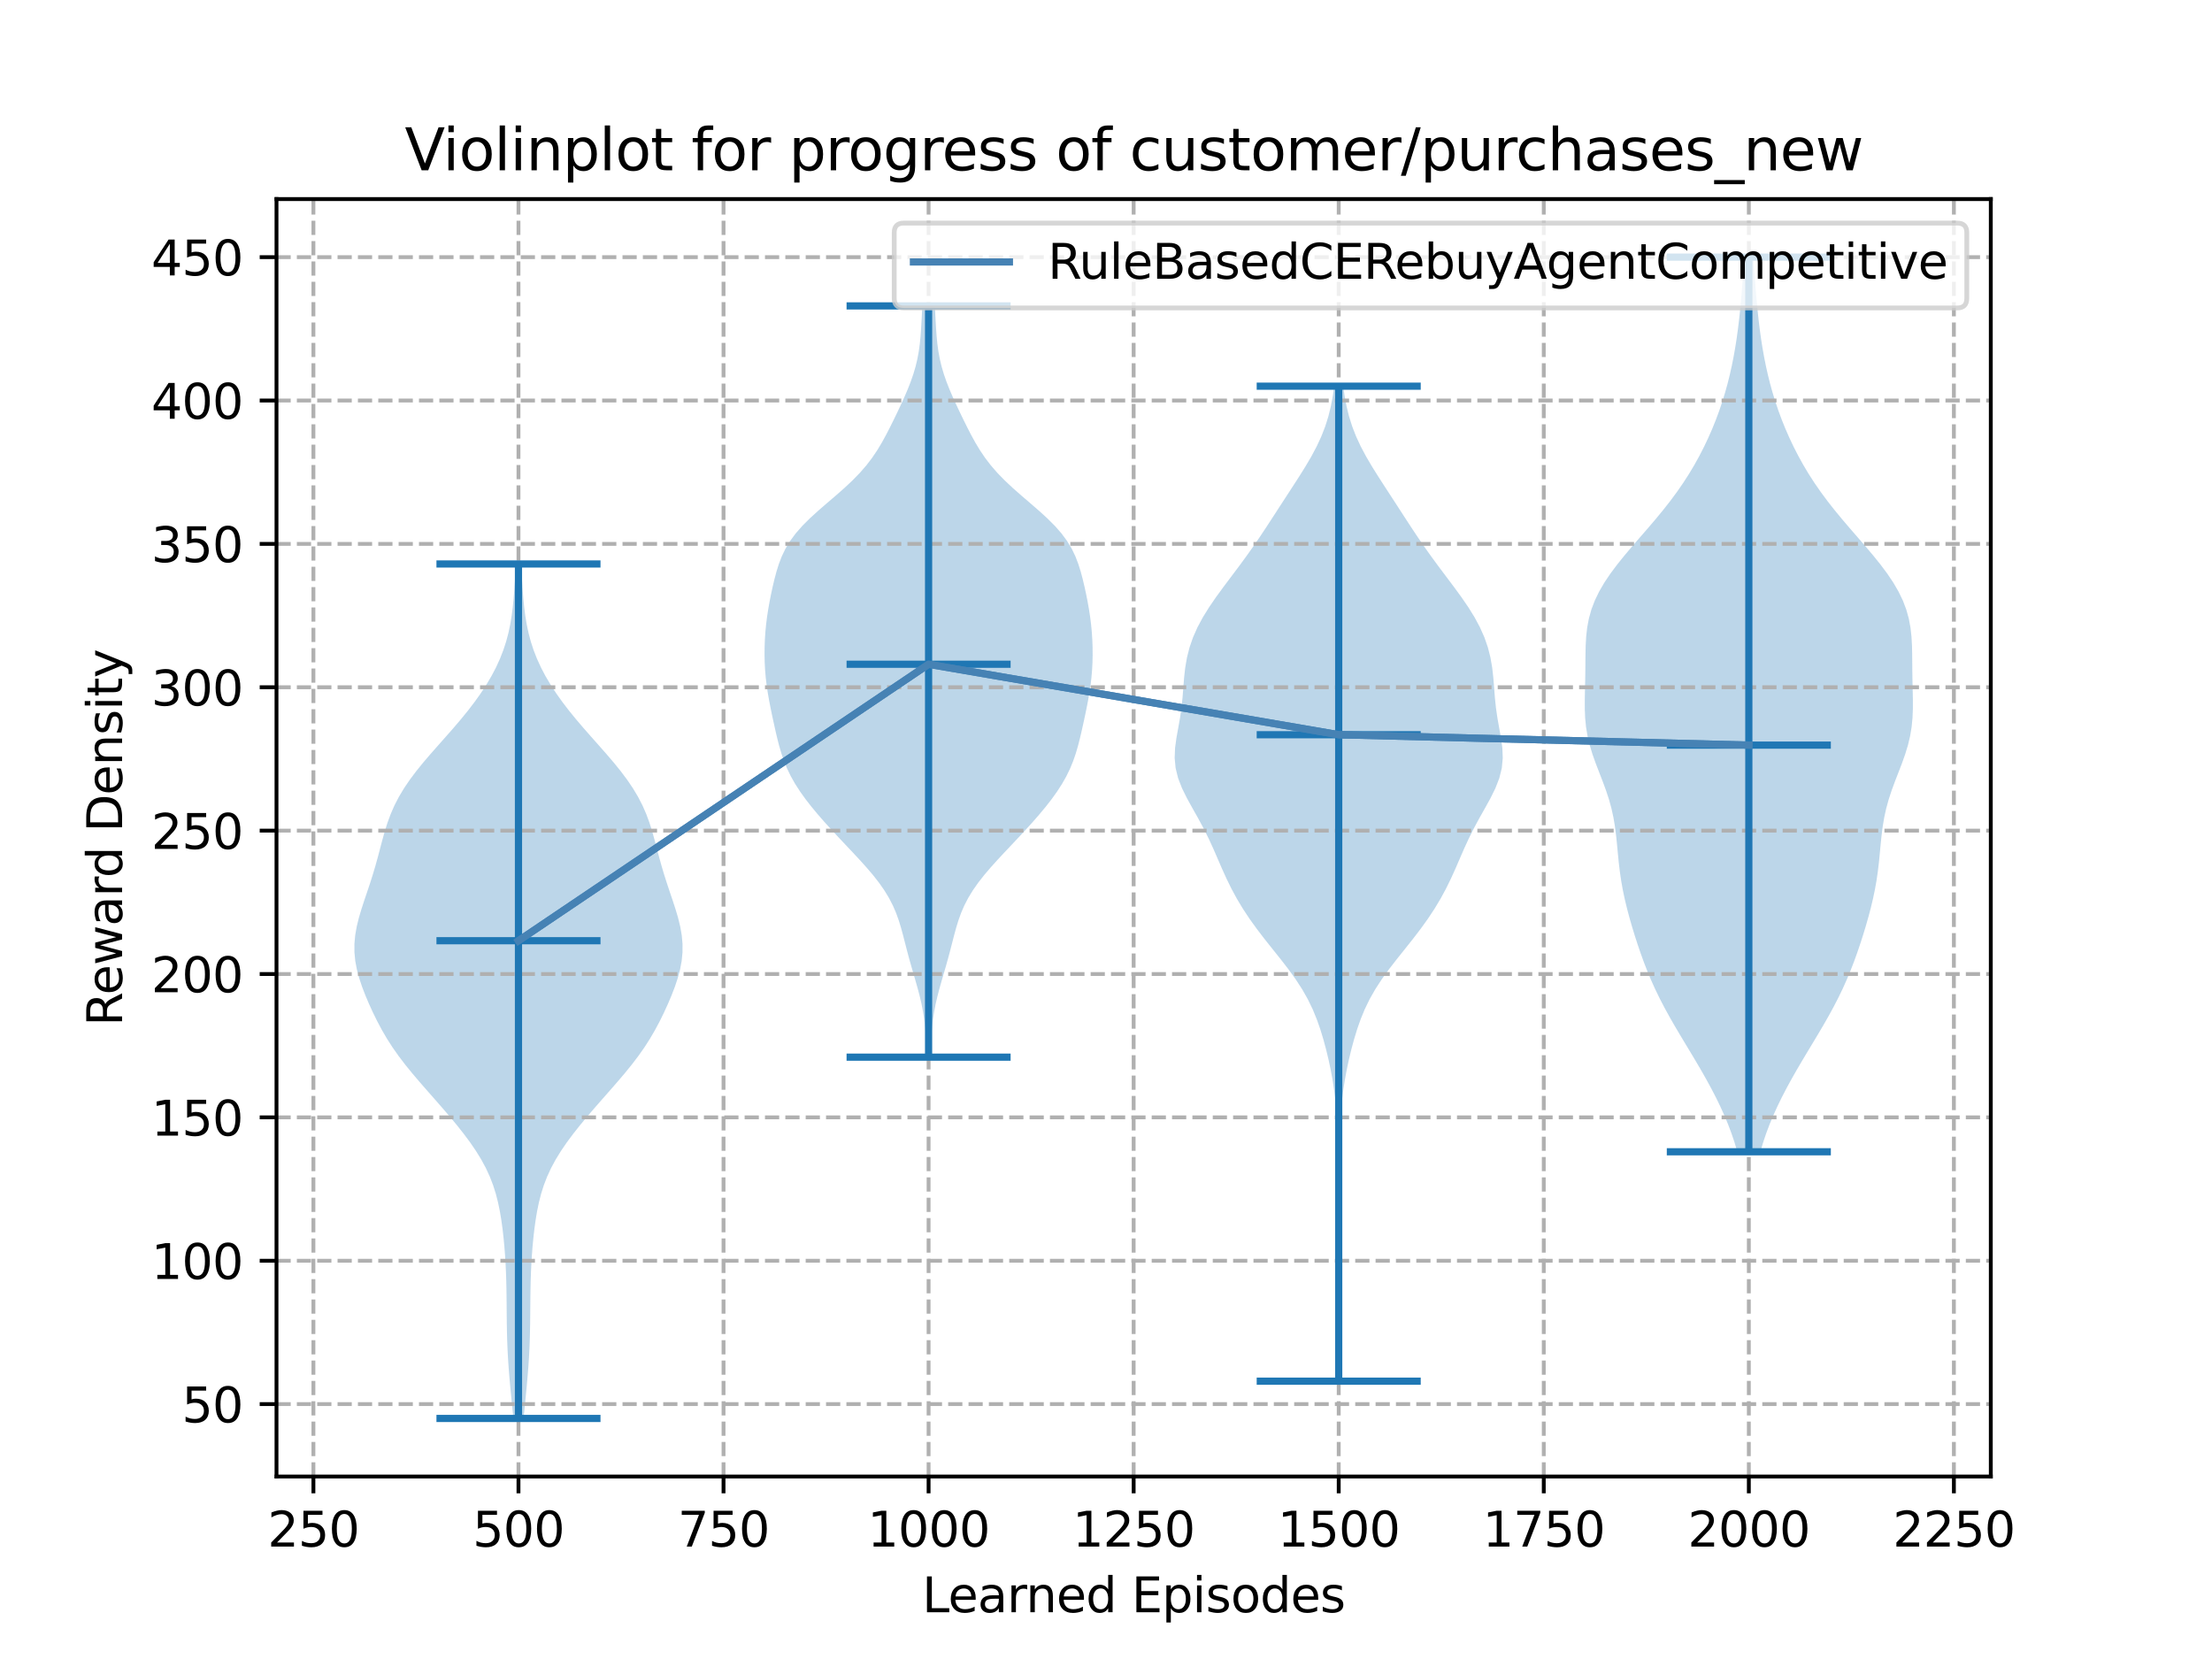 <?xml version="1.0" encoding="utf-8" standalone="no"?>
<!DOCTYPE svg PUBLIC "-//W3C//DTD SVG 1.1//EN"
  "http://www.w3.org/Graphics/SVG/1.1/DTD/svg11.dtd">
<svg xmlns:xlink="http://www.w3.org/1999/xlink" width="460.8pt" height="345.6pt" viewBox="0 0 460.8 345.6" xmlns="http://www.w3.org/2000/svg" version="1.1">
 <defs>
  <style type="text/css">*{stroke-linejoin: round; stroke-linecap: butt}</style>
 </defs>
 <g id="figure_1">
  <g id="patch_1">
   <path d="M 0 345.6 
L 460.8 345.6 
L 460.8 0 
L 0 0 
z
" style="fill: #ffffff"/>
  </g>
  <g id="axes_1">
   <g id="patch_2">
    <path d="M 57.6 307.584 
L 414.72 307.584 
L 414.72 41.472 
L 57.6 41.472 
z
" style="fill: #ffffff"/>
   </g>
   <g id="PolyCollection_1">
    <path d="M 109.071 295.488 
L 106.942 295.488 
L 106.767 293.69 
L 106.589 291.892 
L 106.413 290.094 
L 106.243 288.296 
L 106.086 286.498 
L 105.945 284.7 
L 105.825 282.902 
L 105.73 281.104 
L 105.658 279.306 
L 105.608 277.508 
L 105.577 275.71 
L 105.558 273.912 
L 105.543 272.114 
L 105.527 270.316 
L 105.502 268.517 
L 105.461 266.719 
L 105.399 264.921 
L 105.313 263.123 
L 105.201 261.325 
L 105.059 259.527 
L 104.887 257.729 
L 104.681 255.931 
L 104.432 254.133 
L 104.131 252.335 
L 103.762 250.537 
L 103.304 248.739 
L 102.739 246.941 
L 102.049 245.143 
L 101.222 243.345 
L 100.252 241.547 
L 99.145 239.749 
L 97.913 237.951 
L 96.574 236.153 
L 95.148 234.355 
L 93.654 232.557 
L 92.112 230.759 
L 90.539 228.961 
L 88.956 227.163 
L 87.387 225.365 
L 85.858 223.567 
L 84.397 221.769 
L 83.027 219.971 
L 81.763 218.173 
L 80.61 216.375 
L 79.562 214.576 
L 78.603 212.778 
L 77.717 210.98 
L 76.893 209.182 
L 76.13 207.384 
L 75.437 205.586 
L 74.835 203.788 
L 74.351 201.99 
L 74.011 200.192 
L 73.836 198.394 
L 73.833 196.596 
L 73.999 194.798 
L 74.316 193 
L 74.757 191.202 
L 75.289 189.404 
L 75.875 187.606 
L 76.482 185.808 
L 77.083 184.01 
L 77.656 182.212 
L 78.191 180.414 
L 78.691 178.616 
L 79.166 176.818 
L 79.64 175.02 
L 80.143 173.222 
L 80.708 171.424 
L 81.369 169.626 
L 82.152 167.828 
L 83.076 166.03 
L 84.15 164.232 
L 85.369 162.434 
L 86.719 160.635 
L 88.177 158.837 
L 89.715 157.039 
L 91.299 155.241 
L 92.896 153.443 
L 94.475 151.645 
L 96.008 149.847 
L 97.473 148.049 
L 98.852 146.251 
L 100.133 144.453 
L 101.308 142.655 
L 102.37 140.857 
L 103.315 139.059 
L 104.14 137.261 
L 104.844 135.463 
L 105.432 133.665 
L 105.911 131.867 
L 106.291 130.069 
L 106.587 128.271 
L 106.816 126.473 
L 106.994 124.675 
L 107.134 122.877 
L 107.251 121.079 
L 107.352 119.281 
L 107.444 117.483 
L 108.569 117.483 
L 108.569 117.483 
L 108.662 119.281 
L 108.763 121.079 
L 108.879 122.877 
L 109.02 124.675 
L 109.198 126.473 
L 109.426 128.271 
L 109.723 130.069 
L 110.103 131.867 
L 110.581 133.665 
L 111.169 135.463 
L 111.874 137.261 
L 112.699 139.059 
L 113.644 140.857 
L 114.706 142.655 
L 115.881 144.453 
L 117.162 146.251 
L 118.541 148.049 
L 120.006 149.847 
L 121.539 151.645 
L 123.118 153.443 
L 124.715 155.241 
L 126.299 157.039 
L 127.837 158.837 
L 129.295 160.635 
L 130.645 162.434 
L 131.864 164.232 
L 132.937 166.03 
L 133.862 167.828 
L 134.645 169.626 
L 135.306 171.424 
L 135.871 173.222 
L 136.374 175.02 
L 136.848 176.818 
L 137.323 178.616 
L 137.823 180.414 
L 138.358 182.212 
L 138.931 184.01 
L 139.531 185.808 
L 140.139 187.606 
L 140.725 189.404 
L 141.257 191.202 
L 141.698 193 
L 142.015 194.798 
L 142.181 196.596 
L 142.178 198.394 
L 142.002 200.192 
L 141.663 201.99 
L 141.179 203.788 
L 140.577 205.586 
L 139.884 207.384 
L 139.12 209.182 
L 138.297 210.98 
L 137.411 212.778 
L 136.452 214.576 
L 135.403 216.375 
L 134.251 218.173 
L 132.987 219.971 
L 131.617 221.769 
L 130.156 223.567 
L 128.627 225.365 
L 127.058 227.163 
L 125.475 228.961 
L 123.902 230.759 
L 122.36 232.557 
L 120.866 234.355 
L 119.439 236.153 
L 118.1 237.951 
L 116.869 239.749 
L 115.762 241.547 
L 114.792 243.345 
L 113.965 245.143 
L 113.274 246.941 
L 112.709 248.739 
L 112.252 250.537 
L 111.882 252.335 
L 111.581 254.133 
L 111.333 255.931 
L 111.127 257.729 
L 110.955 259.527 
L 110.813 261.325 
L 110.7 263.123 
L 110.615 264.921 
L 110.553 266.719 
L 110.512 268.517 
L 110.487 270.316 
L 110.47 272.114 
L 110.456 273.912 
L 110.437 275.71 
L 110.405 277.508 
L 110.356 279.306 
L 110.284 281.104 
L 110.188 282.902 
L 110.069 284.7 
L 109.928 286.498 
L 109.77 288.296 
L 109.601 290.094 
L 109.425 291.892 
L 109.247 293.69 
L 109.071 295.488 
z
" clip-path="url(#pa7fd379f78)" style="fill: #1f77b4; fill-opacity: 0.3"/>
   </g>
   <g id="PolyCollection_2">
    <path d="M 193.805 220.224 
L 193.08 220.224 
L 193.028 218.643 
L 192.957 217.062 
L 192.858 215.482 
L 192.719 213.901 
L 192.53 212.32 
L 192.283 210.739 
L 191.975 209.158 
L 191.61 207.577 
L 191.197 205.997 
L 190.751 204.416 
L 190.29 202.835 
L 189.831 201.254 
L 189.387 199.673 
L 188.964 198.092 
L 188.557 196.512 
L 188.151 194.931 
L 187.722 193.35 
L 187.24 191.769 
L 186.673 190.188 
L 185.99 188.608 
L 185.172 187.027 
L 184.206 185.446 
L 183.096 183.865 
L 181.855 182.284 
L 180.508 180.703 
L 179.083 179.123 
L 177.611 177.542 
L 176.119 175.961 
L 174.629 174.38 
L 173.162 172.799 
L 171.732 171.219 
L 170.353 169.638 
L 169.039 168.057 
L 167.808 166.476 
L 166.674 164.895 
L 165.654 163.314 
L 164.758 161.734 
L 163.987 160.153 
L 163.336 158.572 
L 162.79 156.991 
L 162.326 155.41 
L 161.92 153.829 
L 161.549 152.249 
L 161.198 150.668 
L 160.857 149.087 
L 160.53 147.506 
L 160.221 145.925 
L 159.944 144.345 
L 159.708 142.764 
L 159.521 141.183 
L 159.386 139.602 
L 159.303 138.021 
L 159.268 136.44 
L 159.28 134.86 
L 159.337 133.279 
L 159.439 131.698 
L 159.589 130.117 
L 159.786 128.536 
L 160.028 126.956 
L 160.308 125.375 
L 160.622 123.794 
L 160.964 122.213 
L 161.338 120.632 
L 161.76 119.051 
L 162.256 117.471 
L 162.864 115.89 
L 163.624 114.309 
L 164.574 112.728 
L 165.738 111.147 
L 167.121 109.566 
L 168.701 107.986 
L 170.435 106.405 
L 172.259 104.824 
L 174.104 103.243 
L 175.899 101.662 
L 177.585 100.082 
L 179.123 98.501 
L 180.495 96.92 
L 181.703 95.339 
L 182.766 93.758 
L 183.715 92.177 
L 184.582 90.597 
L 185.397 89.016 
L 186.181 87.435 
L 186.945 85.854 
L 187.691 84.273 
L 188.411 82.693 
L 189.089 81.112 
L 189.711 79.531 
L 190.261 77.95 
L 190.727 76.369 
L 191.105 74.788 
L 191.397 73.208 
L 191.613 71.627 
L 191.768 70.046 
L 191.881 68.465 
L 191.972 66.884 
L 192.057 65.303 
L 192.152 63.723 
L 194.733 63.723 
L 194.733 63.723 
L 194.827 65.303 
L 194.913 66.884 
L 195.004 68.465 
L 195.116 70.046 
L 195.271 71.627 
L 195.487 73.208 
L 195.779 74.788 
L 196.157 76.369 
L 196.624 77.95 
L 197.173 79.531 
L 197.795 81.112 
L 198.474 82.693 
L 199.193 84.273 
L 199.939 85.854 
L 200.704 87.435 
L 201.488 89.016 
L 202.302 90.597 
L 203.169 92.177 
L 204.118 93.758 
L 205.182 95.339 
L 206.39 96.92 
L 207.761 98.501 
L 209.299 100.082 
L 210.986 101.662 
L 212.781 103.243 
L 214.625 104.824 
L 216.45 106.405 
L 218.184 107.986 
L 219.764 109.566 
L 221.146 111.147 
L 222.311 112.728 
L 223.261 114.309 
L 224.021 115.89 
L 224.628 117.471 
L 225.124 119.051 
L 225.546 120.632 
L 225.921 122.213 
L 226.263 123.794 
L 226.576 125.375 
L 226.857 126.956 
L 227.098 128.536 
L 227.295 130.117 
L 227.445 131.698 
L 227.548 133.279 
L 227.605 134.86 
L 227.616 136.44 
L 227.582 138.021 
L 227.498 139.602 
L 227.363 141.183 
L 227.176 142.764 
L 226.941 144.345 
L 226.663 145.925 
L 226.355 147.506 
L 226.027 149.087 
L 225.687 150.668 
L 225.335 152.249 
L 224.965 153.829 
L 224.559 155.41 
L 224.095 156.991 
L 223.548 158.572 
L 222.897 160.153 
L 222.127 161.734 
L 221.23 163.314 
L 220.21 164.895 
L 219.077 166.476 
L 217.845 168.057 
L 216.532 169.638 
L 215.153 171.219 
L 213.722 172.799 
L 212.255 174.38 
L 210.766 175.961 
L 209.274 177.542 
L 207.801 179.123 
L 206.377 180.703 
L 205.029 182.284 
L 203.789 183.865 
L 202.679 185.446 
L 201.713 187.027 
L 200.894 188.608 
L 200.212 190.188 
L 199.644 191.769 
L 199.163 193.35 
L 198.734 194.931 
L 198.328 196.512 
L 197.921 198.092 
L 197.497 199.673 
L 197.053 201.254 
L 196.594 202.835 
L 196.133 204.416 
L 195.688 205.997 
L 195.275 207.577 
L 194.91 209.158 
L 194.602 210.739 
L 194.355 212.32 
L 194.165 213.901 
L 194.026 215.482 
L 193.927 217.062 
L 193.857 218.643 
L 193.805 220.224 
z
" clip-path="url(#pa7fd379f78)" style="fill: #1f77b4; fill-opacity: 0.3"/>
   </g>
   <g id="PolyCollection_3">
    <path d="M 279.141 287.723 
L 278.614 287.723 
L 278.623 285.629 
L 278.646 283.535 
L 278.68 281.442 
L 278.719 279.348 
L 278.758 277.254 
L 278.793 275.161 
L 278.82 273.067 
L 278.838 270.973 
L 278.847 268.88 
L 278.848 266.786 
L 278.84 264.692 
L 278.822 262.598 
L 278.796 260.505 
L 278.762 258.411 
L 278.724 256.317 
L 278.684 254.224 
L 278.648 252.13 
L 278.623 250.036 
L 278.61 247.943 
L 278.611 245.849 
L 278.623 243.755 
L 278.638 241.662 
L 278.646 239.568 
L 278.636 237.474 
L 278.594 235.381 
L 278.509 233.287 
L 278.372 231.193 
L 278.175 229.1 
L 277.915 227.006 
L 277.59 224.912 
L 277.202 222.818 
L 276.755 220.725 
L 276.252 218.631 
L 275.687 216.537 
L 275.05 214.444 
L 274.316 212.35 
L 273.458 210.256 
L 272.444 208.163 
L 271.256 206.069 
L 269.894 203.975 
L 268.379 201.882 
L 266.757 199.788 
L 265.084 197.694 
L 263.419 195.601 
L 261.815 193.507 
L 260.309 191.413 
L 258.924 189.32 
L 257.665 187.226 
L 256.531 185.132 
L 255.504 183.038 
L 254.556 180.945 
L 253.65 178.851 
L 252.738 176.757 
L 251.775 174.664 
L 250.73 172.57 
L 249.601 170.476 
L 248.422 168.383 
L 247.267 166.289 
L 246.233 164.195 
L 245.421 162.102 
L 244.903 160.008 
L 244.704 157.914 
L 244.788 155.821 
L 245.073 153.727 
L 245.45 151.633 
L 245.821 149.54 
L 246.123 147.446 
L 246.341 145.352 
L 246.504 143.259 
L 246.671 141.165 
L 246.906 139.071 
L 247.267 136.977 
L 247.798 134.884 
L 248.522 132.79 
L 249.449 130.696 
L 250.572 128.603 
L 251.869 126.509 
L 253.304 124.415 
L 254.832 122.322 
L 256.404 120.228 
L 257.977 118.134 
L 259.517 116.041 
L 261.006 113.947 
L 262.441 111.853 
L 263.831 109.76 
L 265.195 107.666 
L 266.551 105.572 
L 267.911 103.479 
L 269.274 101.385 
L 270.626 99.291 
L 271.936 97.197 
L 273.168 95.104 
L 274.284 93.01 
L 275.257 90.916 
L 276.071 88.823 
L 276.728 86.729 
L 277.244 84.635 
L 277.64 82.542 
L 277.943 80.448 
L 279.812 80.448 
L 279.812 80.448 
L 280.115 82.542 
L 280.512 84.635 
L 281.027 86.729 
L 281.684 88.823 
L 282.499 90.916 
L 283.471 93.01 
L 284.587 95.104 
L 285.819 97.197 
L 287.13 99.291 
L 288.481 101.385 
L 289.845 103.479 
L 291.204 105.572 
L 292.56 107.666 
L 293.924 109.76 
L 295.314 111.853 
L 296.749 113.947 
L 298.238 116.041 
L 299.778 118.134 
L 301.351 120.228 
L 302.923 122.322 
L 304.451 124.415 
L 305.887 126.509 
L 307.184 128.603 
L 308.307 130.696 
L 309.234 132.79 
L 309.958 134.884 
L 310.488 136.977 
L 310.85 139.071 
L 311.085 141.165 
L 311.251 143.259 
L 311.414 145.352 
L 311.632 147.446 
L 311.934 149.54 
L 312.305 151.633 
L 312.683 153.727 
L 312.967 155.821 
L 313.052 157.914 
L 312.853 160.008 
L 312.335 162.102 
L 311.522 164.195 
L 310.488 166.289 
L 309.333 168.383 
L 308.154 170.476 
L 307.025 172.57 
L 305.981 174.664 
L 305.018 176.757 
L 304.106 178.851 
L 303.199 180.945 
L 302.252 183.038 
L 301.225 185.132 
L 300.09 187.226 
L 298.832 189.32 
L 297.446 191.413 
L 295.94 193.507 
L 294.336 195.601 
L 292.672 197.694 
L 290.999 199.788 
L 289.376 201.882 
L 287.862 203.975 
L 286.499 206.069 
L 285.311 208.163 
L 284.298 210.256 
L 283.439 212.35 
L 282.706 214.444 
L 282.068 216.537 
L 281.504 218.631 
L 281 220.725 
L 280.554 222.818 
L 280.166 224.912 
L 279.841 227.006 
L 279.58 229.1 
L 279.383 231.193 
L 279.246 233.287 
L 279.162 235.381 
L 279.12 237.474 
L 279.109 239.568 
L 279.117 241.662 
L 279.132 243.755 
L 279.144 245.849 
L 279.145 247.943 
L 279.133 250.036 
L 279.107 252.13 
L 279.072 254.224 
L 279.032 256.317 
L 278.993 258.411 
L 278.959 260.505 
L 278.933 262.598 
L 278.916 264.692 
L 278.907 266.786 
L 278.908 268.88 
L 278.917 270.973 
L 278.936 273.067 
L 278.963 275.161 
L 278.997 277.254 
L 279.036 279.348 
L 279.076 281.442 
L 279.11 283.535 
L 279.133 285.629 
L 279.141 287.723 
z
" clip-path="url(#pa7fd379f78)" style="fill: #1f77b4; fill-opacity: 0.3"/>
   </g>
   <g id="PolyCollection_4">
    <path d="M 366.713 239.936 
L 361.913 239.936 
L 361.356 238.053 
L 360.724 236.171 
L 360.016 234.288 
L 359.234 232.406 
L 358.383 230.523 
L 357.468 228.641 
L 356.493 226.758 
L 355.467 224.876 
L 354.398 222.993 
L 353.295 221.111 
L 352.17 219.228 
L 351.035 217.346 
L 349.905 215.463 
L 348.795 213.581 
L 347.718 211.698 
L 346.687 209.816 
L 345.712 207.933 
L 344.8 206.051 
L 343.952 204.168 
L 343.165 202.286 
L 342.435 200.403 
L 341.753 198.521 
L 341.112 196.638 
L 340.506 194.756 
L 339.933 192.873 
L 339.396 190.991 
L 338.898 189.108 
L 338.448 187.226 
L 338.053 185.343 
L 337.718 183.461 
L 337.443 181.578 
L 337.219 179.696 
L 337.032 177.813 
L 336.857 175.931 
L 336.665 174.048 
L 336.424 172.166 
L 336.107 170.283 
L 335.692 168.401 
L 335.172 166.518 
L 334.553 164.636 
L 333.86 162.753 
L 333.13 160.871 
L 332.406 158.988 
L 331.738 157.106 
L 331.165 155.223 
L 330.716 153.341 
L 330.402 151.458 
L 330.218 149.576 
L 330.141 147.693 
L 330.139 145.811 
L 330.175 143.928 
L 330.219 142.046 
L 330.251 140.163 
L 330.269 138.281 
L 330.284 136.398 
L 330.324 134.516 
L 330.428 132.633 
L 330.637 130.751 
L 330.989 128.868 
L 331.512 126.986 
L 332.227 125.103 
L 333.137 123.221 
L 334.235 121.338 
L 335.501 119.456 
L 336.91 117.573 
L 338.427 115.691 
L 340.019 113.808 
L 341.647 111.926 
L 343.28 110.043 
L 344.885 108.161 
L 346.437 106.278 
L 347.918 104.396 
L 349.314 102.513 
L 350.62 100.631 
L 351.834 98.748 
L 352.96 96.866 
L 354.003 94.983 
L 354.968 93.101 
L 355.861 91.218 
L 356.687 89.336 
L 357.447 87.453 
L 358.145 85.571 
L 358.782 83.688 
L 359.361 81.806 
L 359.884 79.923 
L 360.354 78.041 
L 360.775 76.158 
L 361.149 74.276 
L 361.482 72.393 
L 361.776 70.511 
L 362.035 68.628 
L 362.265 66.746 
L 362.468 64.863 
L 362.651 62.981 
L 362.817 61.098 
L 362.97 59.216 
L 363.114 57.333 
L 363.252 55.451 
L 363.384 53.568 
L 365.242 53.568 
L 365.242 53.568 
L 365.374 55.451 
L 365.512 57.333 
L 365.656 59.216 
L 365.81 61.098 
L 365.975 62.981 
L 366.158 64.863 
L 366.361 66.746 
L 366.591 68.628 
L 366.85 70.511 
L 367.144 72.393 
L 367.477 74.276 
L 367.852 76.158 
L 368.272 78.041 
L 368.742 79.923 
L 369.265 81.806 
L 369.844 83.688 
L 370.482 85.571 
L 371.179 87.453 
L 371.94 89.336 
L 372.765 91.218 
L 373.658 93.101 
L 374.623 94.983 
L 375.666 96.866 
L 376.792 98.748 
L 378.006 100.631 
L 379.312 102.513 
L 380.708 104.396 
L 382.189 106.278 
L 383.741 108.161 
L 385.347 110.043 
L 386.979 111.926 
L 388.608 113.808 
L 390.199 115.691 
L 391.716 117.573 
L 393.125 119.456 
L 394.391 121.338 
L 395.489 123.221 
L 396.399 125.103 
L 397.114 126.986 
L 397.638 128.868 
L 397.989 130.751 
L 398.198 132.633 
L 398.302 134.516 
L 398.343 136.398 
L 398.358 138.281 
L 398.375 140.163 
L 398.407 142.046 
L 398.451 143.928 
L 398.487 145.811 
L 398.485 147.693 
L 398.408 149.576 
L 398.224 151.458 
L 397.911 153.341 
L 397.462 155.223 
L 396.888 157.106 
L 396.22 158.988 
L 395.497 160.871 
L 394.766 162.753 
L 394.073 164.636 
L 393.455 166.518 
L 392.934 168.401 
L 392.52 170.283 
L 392.202 172.166 
L 391.962 174.048 
L 391.77 175.931 
L 391.594 177.813 
L 391.407 179.696 
L 391.183 181.578 
L 390.908 183.461 
L 390.573 185.343 
L 390.178 187.226 
L 389.728 189.108 
L 389.23 190.991 
L 388.693 192.873 
L 388.12 194.756 
L 387.515 196.638 
L 386.874 198.521 
L 386.192 200.403 
L 385.461 202.286 
L 384.675 204.168 
L 383.827 206.051 
L 382.914 207.933 
L 381.94 209.816 
L 380.909 211.698 
L 379.832 213.581 
L 378.721 215.463 
L 377.591 217.346 
L 376.456 219.228 
L 375.331 221.111 
L 374.228 222.993 
L 373.159 224.876 
L 372.133 226.758 
L 371.158 228.641 
L 370.243 230.523 
L 369.392 232.406 
L 368.611 234.288 
L 367.903 236.171 
L 367.27 238.053 
L 366.713 239.936 
z
" clip-path="url(#pa7fd379f78)" style="fill: #1f77b4; fill-opacity: 0.3"/>
   </g>
   <g id="matplotlib.axis_1">
    <g id="xtick_1">
     <g id="line2d_1">
      <path d="M 65.289 307.584 
L 65.289 41.472 
" clip-path="url(#pa7fd379f78)" style="fill: none; stroke-dasharray: 2.96,1.28; stroke-dashoffset: 0; stroke: #b0b0b0; stroke-width: 0.8"/>
     </g>
     <g id="line2d_2">
      <defs>
       <path id="ma0a4399361" d="M 0 0 
L 0 3.5 
" style="stroke: #000000; stroke-width: 0.8"/>
      </defs>
      <g>
       <use xlink:href="#ma0a4399361" x="65.289" y="307.584" style="stroke: #000000; stroke-width: 0.8"/>
      </g>
     </g>
     <g id="text_1">
      <!-- 250 -->
      <g transform="translate(55.745 322.182)scale(0.1 -0.1)">
       <defs>
        <path id="DejaVuSans-32" d="M 1228 531 
L 3431 531 
L 3431 0 
L 469 0 
L 469 531 
Q 828 903 1448 1529 
Q 2069 2156 2228 2338 
Q 2531 2678 2651 2914 
Q 2772 3150 2772 3378 
Q 2772 3750 2511 3984 
Q 2250 4219 1831 4219 
Q 1534 4219 1204 4116 
Q 875 4013 500 3803 
L 500 4441 
Q 881 4594 1212 4672 
Q 1544 4750 1819 4750 
Q 2544 4750 2975 4387 
Q 3406 4025 3406 3419 
Q 3406 3131 3298 2873 
Q 3191 2616 2906 2266 
Q 2828 2175 2409 1742 
Q 1991 1309 1228 531 
z
" transform="scale(0.016)"/>
        <path id="DejaVuSans-35" d="M 691 4666 
L 3169 4666 
L 3169 4134 
L 1269 4134 
L 1269 2991 
Q 1406 3038 1543 3061 
Q 1681 3084 1819 3084 
Q 2600 3084 3056 2656 
Q 3513 2228 3513 1497 
Q 3513 744 3044 326 
Q 2575 -91 1722 -91 
Q 1428 -91 1123 -41 
Q 819 9 494 109 
L 494 744 
Q 775 591 1075 516 
Q 1375 441 1709 441 
Q 2250 441 2565 725 
Q 2881 1009 2881 1497 
Q 2881 1984 2565 2268 
Q 2250 2553 1709 2553 
Q 1456 2553 1204 2497 
Q 953 2441 691 2322 
L 691 4666 
z
" transform="scale(0.016)"/>
        <path id="DejaVuSans-30" d="M 2034 4250 
Q 1547 4250 1301 3770 
Q 1056 3291 1056 2328 
Q 1056 1369 1301 889 
Q 1547 409 2034 409 
Q 2525 409 2770 889 
Q 3016 1369 3016 2328 
Q 3016 3291 2770 3770 
Q 2525 4250 2034 4250 
z
M 2034 4750 
Q 2819 4750 3233 4129 
Q 3647 3509 3647 2328 
Q 3647 1150 3233 529 
Q 2819 -91 2034 -91 
Q 1250 -91 836 529 
Q 422 1150 422 2328 
Q 422 3509 836 4129 
Q 1250 4750 2034 4750 
z
" transform="scale(0.016)"/>
       </defs>
       <use xlink:href="#DejaVuSans-32"/>
       <use xlink:href="#DejaVuSans-35" x="63.623"/>
       <use xlink:href="#DejaVuSans-30" x="127.246"/>
      </g>
     </g>
    </g>
    <g id="xtick_2">
     <g id="line2d_3">
      <path d="M 108.007 307.584 
L 108.007 41.472 
" clip-path="url(#pa7fd379f78)" style="fill: none; stroke-dasharray: 2.96,1.28; stroke-dashoffset: 0; stroke: #b0b0b0; stroke-width: 0.8"/>
     </g>
     <g id="line2d_4">
      <g>
       <use xlink:href="#ma0a4399361" x="108.007" y="307.584" style="stroke: #000000; stroke-width: 0.8"/>
      </g>
     </g>
     <g id="text_2">
      <!-- 500 -->
      <g transform="translate(98.463 322.182)scale(0.1 -0.1)">
       <use xlink:href="#DejaVuSans-35"/>
       <use xlink:href="#DejaVuSans-30" x="63.623"/>
       <use xlink:href="#DejaVuSans-30" x="127.246"/>
      </g>
     </g>
    </g>
    <g id="xtick_3">
     <g id="line2d_5">
      <path d="M 150.725 307.584 
L 150.725 41.472 
" clip-path="url(#pa7fd379f78)" style="fill: none; stroke-dasharray: 2.96,1.28; stroke-dashoffset: 0; stroke: #b0b0b0; stroke-width: 0.8"/>
     </g>
     <g id="line2d_6">
      <g>
       <use xlink:href="#ma0a4399361" x="150.725" y="307.584" style="stroke: #000000; stroke-width: 0.8"/>
      </g>
     </g>
     <g id="text_3">
      <!-- 750 -->
      <g transform="translate(141.181 322.182)scale(0.1 -0.1)">
       <defs>
        <path id="DejaVuSans-37" d="M 525 4666 
L 3525 4666 
L 3525 4397 
L 1831 0 
L 1172 0 
L 2766 4134 
L 525 4134 
L 525 4666 
z
" transform="scale(0.016)"/>
       </defs>
       <use xlink:href="#DejaVuSans-37"/>
       <use xlink:href="#DejaVuSans-35" x="63.623"/>
       <use xlink:href="#DejaVuSans-30" x="127.246"/>
      </g>
     </g>
    </g>
    <g id="xtick_4">
     <g id="line2d_7">
      <path d="M 193.442 307.584 
L 193.442 41.472 
" clip-path="url(#pa7fd379f78)" style="fill: none; stroke-dasharray: 2.96,1.28; stroke-dashoffset: 0; stroke: #b0b0b0; stroke-width: 0.8"/>
     </g>
     <g id="line2d_8">
      <g>
       <use xlink:href="#ma0a4399361" x="193.442" y="307.584" style="stroke: #000000; stroke-width: 0.8"/>
      </g>
     </g>
     <g id="text_4">
      <!-- 1000 -->
      <g transform="translate(180.717 322.182)scale(0.1 -0.1)">
       <defs>
        <path id="DejaVuSans-31" d="M 794 531 
L 1825 531 
L 1825 4091 
L 703 3866 
L 703 4441 
L 1819 4666 
L 2450 4666 
L 2450 531 
L 3481 531 
L 3481 0 
L 794 0 
L 794 531 
z
" transform="scale(0.016)"/>
       </defs>
       <use xlink:href="#DejaVuSans-31"/>
       <use xlink:href="#DejaVuSans-30" x="63.623"/>
       <use xlink:href="#DejaVuSans-30" x="127.246"/>
       <use xlink:href="#DejaVuSans-30" x="190.869"/>
      </g>
     </g>
    </g>
    <g id="xtick_5">
     <g id="line2d_9">
      <path d="M 236.16 307.584 
L 236.16 41.472 
" clip-path="url(#pa7fd379f78)" style="fill: none; stroke-dasharray: 2.96,1.28; stroke-dashoffset: 0; stroke: #b0b0b0; stroke-width: 0.8"/>
     </g>
     <g id="line2d_10">
      <g>
       <use xlink:href="#ma0a4399361" x="236.16" y="307.584" style="stroke: #000000; stroke-width: 0.8"/>
      </g>
     </g>
     <g id="text_5">
      <!-- 1250 -->
      <g transform="translate(223.435 322.182)scale(0.1 -0.1)">
       <use xlink:href="#DejaVuSans-31"/>
       <use xlink:href="#DejaVuSans-32" x="63.623"/>
       <use xlink:href="#DejaVuSans-35" x="127.246"/>
       <use xlink:href="#DejaVuSans-30" x="190.869"/>
      </g>
     </g>
    </g>
    <g id="xtick_6">
     <g id="line2d_11">
      <path d="M 278.878 307.584 
L 278.878 41.472 
" clip-path="url(#pa7fd379f78)" style="fill: none; stroke-dasharray: 2.96,1.28; stroke-dashoffset: 0; stroke: #b0b0b0; stroke-width: 0.8"/>
     </g>
     <g id="line2d_12">
      <g>
       <use xlink:href="#ma0a4399361" x="278.878" y="307.584" style="stroke: #000000; stroke-width: 0.8"/>
      </g>
     </g>
     <g id="text_6">
      <!-- 1500 -->
      <g transform="translate(266.153 322.182)scale(0.1 -0.1)">
       <use xlink:href="#DejaVuSans-31"/>
       <use xlink:href="#DejaVuSans-35" x="63.623"/>
       <use xlink:href="#DejaVuSans-30" x="127.246"/>
       <use xlink:href="#DejaVuSans-30" x="190.869"/>
      </g>
     </g>
    </g>
    <g id="xtick_7">
     <g id="line2d_13">
      <path d="M 321.595 307.584 
L 321.595 41.472 
" clip-path="url(#pa7fd379f78)" style="fill: none; stroke-dasharray: 2.96,1.28; stroke-dashoffset: 0; stroke: #b0b0b0; stroke-width: 0.8"/>
     </g>
     <g id="line2d_14">
      <g>
       <use xlink:href="#ma0a4399361" x="321.595" y="307.584" style="stroke: #000000; stroke-width: 0.8"/>
      </g>
     </g>
     <g id="text_7">
      <!-- 1750 -->
      <g transform="translate(308.87 322.182)scale(0.1 -0.1)">
       <use xlink:href="#DejaVuSans-31"/>
       <use xlink:href="#DejaVuSans-37" x="63.623"/>
       <use xlink:href="#DejaVuSans-35" x="127.246"/>
       <use xlink:href="#DejaVuSans-30" x="190.869"/>
      </g>
     </g>
    </g>
    <g id="xtick_8">
     <g id="line2d_15">
      <path d="M 364.313 307.584 
L 364.313 41.472 
" clip-path="url(#pa7fd379f78)" style="fill: none; stroke-dasharray: 2.96,1.28; stroke-dashoffset: 0; stroke: #b0b0b0; stroke-width: 0.8"/>
     </g>
     <g id="line2d_16">
      <g>
       <use xlink:href="#ma0a4399361" x="364.313" y="307.584" style="stroke: #000000; stroke-width: 0.8"/>
      </g>
     </g>
     <g id="text_8">
      <!-- 2000 -->
      <g transform="translate(351.588 322.182)scale(0.1 -0.1)">
       <use xlink:href="#DejaVuSans-32"/>
       <use xlink:href="#DejaVuSans-30" x="63.623"/>
       <use xlink:href="#DejaVuSans-30" x="127.246"/>
       <use xlink:href="#DejaVuSans-30" x="190.869"/>
      </g>
     </g>
    </g>
    <g id="xtick_9">
     <g id="line2d_17">
      <path d="M 407.031 307.584 
L 407.031 41.472 
" clip-path="url(#pa7fd379f78)" style="fill: none; stroke-dasharray: 2.96,1.28; stroke-dashoffset: 0; stroke: #b0b0b0; stroke-width: 0.8"/>
     </g>
     <g id="line2d_18">
      <g>
       <use xlink:href="#ma0a4399361" x="407.031" y="307.584" style="stroke: #000000; stroke-width: 0.8"/>
      </g>
     </g>
     <g id="text_9">
      <!-- 2250 -->
      <g transform="translate(394.306 322.182)scale(0.1 -0.1)">
       <use xlink:href="#DejaVuSans-32"/>
       <use xlink:href="#DejaVuSans-32" x="63.623"/>
       <use xlink:href="#DejaVuSans-35" x="127.246"/>
       <use xlink:href="#DejaVuSans-30" x="190.869"/>
      </g>
     </g>
    </g>
    <g id="text_10">
     <!-- Learned Episodes -->
     <g transform="translate(192.102 335.861)scale(0.1 -0.1)">
      <defs>
       <path id="DejaVuSans-4c" d="M 628 4666 
L 1259 4666 
L 1259 531 
L 3531 531 
L 3531 0 
L 628 0 
L 628 4666 
z
" transform="scale(0.016)"/>
       <path id="DejaVuSans-65" d="M 3597 1894 
L 3597 1613 
L 953 1613 
Q 991 1019 1311 708 
Q 1631 397 2203 397 
Q 2534 397 2845 478 
Q 3156 559 3463 722 
L 3463 178 
Q 3153 47 2828 -22 
Q 2503 -91 2169 -91 
Q 1331 -91 842 396 
Q 353 884 353 1716 
Q 353 2575 817 3079 
Q 1281 3584 2069 3584 
Q 2775 3584 3186 3129 
Q 3597 2675 3597 1894 
z
M 3022 2063 
Q 3016 2534 2758 2815 
Q 2500 3097 2075 3097 
Q 1594 3097 1305 2825 
Q 1016 2553 972 2059 
L 3022 2063 
z
" transform="scale(0.016)"/>
       <path id="DejaVuSans-61" d="M 2194 1759 
Q 1497 1759 1228 1600 
Q 959 1441 959 1056 
Q 959 750 1161 570 
Q 1363 391 1709 391 
Q 2188 391 2477 730 
Q 2766 1069 2766 1631 
L 2766 1759 
L 2194 1759 
z
M 3341 1997 
L 3341 0 
L 2766 0 
L 2766 531 
Q 2569 213 2275 61 
Q 1981 -91 1556 -91 
Q 1019 -91 701 211 
Q 384 513 384 1019 
Q 384 1609 779 1909 
Q 1175 2209 1959 2209 
L 2766 2209 
L 2766 2266 
Q 2766 2663 2505 2880 
Q 2244 3097 1772 3097 
Q 1472 3097 1187 3025 
Q 903 2953 641 2809 
L 641 3341 
Q 956 3463 1253 3523 
Q 1550 3584 1831 3584 
Q 2591 3584 2966 3190 
Q 3341 2797 3341 1997 
z
" transform="scale(0.016)"/>
       <path id="DejaVuSans-72" d="M 2631 2963 
Q 2534 3019 2420 3045 
Q 2306 3072 2169 3072 
Q 1681 3072 1420 2755 
Q 1159 2438 1159 1844 
L 1159 0 
L 581 0 
L 581 3500 
L 1159 3500 
L 1159 2956 
Q 1341 3275 1631 3429 
Q 1922 3584 2338 3584 
Q 2397 3584 2469 3576 
Q 2541 3569 2628 3553 
L 2631 2963 
z
" transform="scale(0.016)"/>
       <path id="DejaVuSans-6e" d="M 3513 2113 
L 3513 0 
L 2938 0 
L 2938 2094 
Q 2938 2591 2744 2837 
Q 2550 3084 2163 3084 
Q 1697 3084 1428 2787 
Q 1159 2491 1159 1978 
L 1159 0 
L 581 0 
L 581 3500 
L 1159 3500 
L 1159 2956 
Q 1366 3272 1645 3428 
Q 1925 3584 2291 3584 
Q 2894 3584 3203 3211 
Q 3513 2838 3513 2113 
z
" transform="scale(0.016)"/>
       <path id="DejaVuSans-64" d="M 2906 2969 
L 2906 4863 
L 3481 4863 
L 3481 0 
L 2906 0 
L 2906 525 
Q 2725 213 2448 61 
Q 2172 -91 1784 -91 
Q 1150 -91 751 415 
Q 353 922 353 1747 
Q 353 2572 751 3078 
Q 1150 3584 1784 3584 
Q 2172 3584 2448 3432 
Q 2725 3281 2906 2969 
z
M 947 1747 
Q 947 1113 1208 752 
Q 1469 391 1925 391 
Q 2381 391 2643 752 
Q 2906 1113 2906 1747 
Q 2906 2381 2643 2742 
Q 2381 3103 1925 3103 
Q 1469 3103 1208 2742 
Q 947 2381 947 1747 
z
" transform="scale(0.016)"/>
       <path id="DejaVuSans-20" transform="scale(0.016)"/>
       <path id="DejaVuSans-45" d="M 628 4666 
L 3578 4666 
L 3578 4134 
L 1259 4134 
L 1259 2753 
L 3481 2753 
L 3481 2222 
L 1259 2222 
L 1259 531 
L 3634 531 
L 3634 0 
L 628 0 
L 628 4666 
z
" transform="scale(0.016)"/>
       <path id="DejaVuSans-70" d="M 1159 525 
L 1159 -1331 
L 581 -1331 
L 581 3500 
L 1159 3500 
L 1159 2969 
Q 1341 3281 1617 3432 
Q 1894 3584 2278 3584 
Q 2916 3584 3314 3078 
Q 3713 2572 3713 1747 
Q 3713 922 3314 415 
Q 2916 -91 2278 -91 
Q 1894 -91 1617 61 
Q 1341 213 1159 525 
z
M 3116 1747 
Q 3116 2381 2855 2742 
Q 2594 3103 2138 3103 
Q 1681 3103 1420 2742 
Q 1159 2381 1159 1747 
Q 1159 1113 1420 752 
Q 1681 391 2138 391 
Q 2594 391 2855 752 
Q 3116 1113 3116 1747 
z
" transform="scale(0.016)"/>
       <path id="DejaVuSans-69" d="M 603 3500 
L 1178 3500 
L 1178 0 
L 603 0 
L 603 3500 
z
M 603 4863 
L 1178 4863 
L 1178 4134 
L 603 4134 
L 603 4863 
z
" transform="scale(0.016)"/>
       <path id="DejaVuSans-73" d="M 2834 3397 
L 2834 2853 
Q 2591 2978 2328 3040 
Q 2066 3103 1784 3103 
Q 1356 3103 1142 2972 
Q 928 2841 928 2578 
Q 928 2378 1081 2264 
Q 1234 2150 1697 2047 
L 1894 2003 
Q 2506 1872 2764 1633 
Q 3022 1394 3022 966 
Q 3022 478 2636 193 
Q 2250 -91 1575 -91 
Q 1294 -91 989 -36 
Q 684 19 347 128 
L 347 722 
Q 666 556 975 473 
Q 1284 391 1588 391 
Q 1994 391 2212 530 
Q 2431 669 2431 922 
Q 2431 1156 2273 1281 
Q 2116 1406 1581 1522 
L 1381 1569 
Q 847 1681 609 1914 
Q 372 2147 372 2553 
Q 372 3047 722 3315 
Q 1072 3584 1716 3584 
Q 2034 3584 2315 3537 
Q 2597 3491 2834 3397 
z
" transform="scale(0.016)"/>
       <path id="DejaVuSans-6f" d="M 1959 3097 
Q 1497 3097 1228 2736 
Q 959 2375 959 1747 
Q 959 1119 1226 758 
Q 1494 397 1959 397 
Q 2419 397 2687 759 
Q 2956 1122 2956 1747 
Q 2956 2369 2687 2733 
Q 2419 3097 1959 3097 
z
M 1959 3584 
Q 2709 3584 3137 3096 
Q 3566 2609 3566 1747 
Q 3566 888 3137 398 
Q 2709 -91 1959 -91 
Q 1206 -91 779 398 
Q 353 888 353 1747 
Q 353 2609 779 3096 
Q 1206 3584 1959 3584 
z
" transform="scale(0.016)"/>
      </defs>
      <use xlink:href="#DejaVuSans-4c"/>
      <use xlink:href="#DejaVuSans-65" x="53.963"/>
      <use xlink:href="#DejaVuSans-61" x="115.486"/>
      <use xlink:href="#DejaVuSans-72" x="176.766"/>
      <use xlink:href="#DejaVuSans-6e" x="216.129"/>
      <use xlink:href="#DejaVuSans-65" x="279.508"/>
      <use xlink:href="#DejaVuSans-64" x="341.031"/>
      <use xlink:href="#DejaVuSans-20" x="404.508"/>
      <use xlink:href="#DejaVuSans-45" x="436.295"/>
      <use xlink:href="#DejaVuSans-70" x="499.479"/>
      <use xlink:href="#DejaVuSans-69" x="562.955"/>
      <use xlink:href="#DejaVuSans-73" x="590.738"/>
      <use xlink:href="#DejaVuSans-6f" x="642.838"/>
      <use xlink:href="#DejaVuSans-64" x="704.02"/>
      <use xlink:href="#DejaVuSans-65" x="767.496"/>
      <use xlink:href="#DejaVuSans-73" x="829.02"/>
     </g>
    </g>
   </g>
   <g id="matplotlib.axis_2">
    <g id="ytick_1">
     <g id="line2d_19">
      <path d="M 57.6 292.501 
L 414.72 292.501 
" clip-path="url(#pa7fd379f78)" style="fill: none; stroke-dasharray: 2.96,1.28; stroke-dashoffset: 0; stroke: #b0b0b0; stroke-width: 0.8"/>
     </g>
     <g id="line2d_20">
      <defs>
       <path id="m06e6a197df" d="M 0 0 
L -3.5 0 
" style="stroke: #000000; stroke-width: 0.8"/>
      </defs>
      <g>
       <use xlink:href="#m06e6a197df" x="57.6" y="292.501" style="stroke: #000000; stroke-width: 0.8"/>
      </g>
     </g>
     <g id="text_11">
      <!-- 50 -->
      <g transform="translate(37.875 296.301)scale(0.1 -0.1)">
       <use xlink:href="#DejaVuSans-35"/>
       <use xlink:href="#DejaVuSans-30" x="63.623"/>
      </g>
     </g>
    </g>
    <g id="ytick_2">
     <g id="line2d_21">
      <path d="M 57.6 262.635 
L 414.72 262.635 
" clip-path="url(#pa7fd379f78)" style="fill: none; stroke-dasharray: 2.96,1.28; stroke-dashoffset: 0; stroke: #b0b0b0; stroke-width: 0.8"/>
     </g>
     <g id="line2d_22">
      <g>
       <use xlink:href="#m06e6a197df" x="57.6" y="262.635" style="stroke: #000000; stroke-width: 0.8"/>
      </g>
     </g>
     <g id="text_12">
      <!-- 100 -->
      <g transform="translate(31.512 266.434)scale(0.1 -0.1)">
       <use xlink:href="#DejaVuSans-31"/>
       <use xlink:href="#DejaVuSans-30" x="63.623"/>
       <use xlink:href="#DejaVuSans-30" x="127.246"/>
      </g>
     </g>
    </g>
    <g id="ytick_3">
     <g id="line2d_23">
      <path d="M 57.6 232.768 
L 414.72 232.768 
" clip-path="url(#pa7fd379f78)" style="fill: none; stroke-dasharray: 2.96,1.28; stroke-dashoffset: 0; stroke: #b0b0b0; stroke-width: 0.8"/>
     </g>
     <g id="line2d_24">
      <g>
       <use xlink:href="#m06e6a197df" x="57.6" y="232.768" style="stroke: #000000; stroke-width: 0.8"/>
      </g>
     </g>
     <g id="text_13">
      <!-- 150 -->
      <g transform="translate(31.512 236.567)scale(0.1 -0.1)">
       <use xlink:href="#DejaVuSans-31"/>
       <use xlink:href="#DejaVuSans-35" x="63.623"/>
       <use xlink:href="#DejaVuSans-30" x="127.246"/>
      </g>
     </g>
    </g>
    <g id="ytick_4">
     <g id="line2d_25">
      <path d="M 57.6 202.901 
L 414.72 202.901 
" clip-path="url(#pa7fd379f78)" style="fill: none; stroke-dasharray: 2.96,1.28; stroke-dashoffset: 0; stroke: #b0b0b0; stroke-width: 0.8"/>
     </g>
     <g id="line2d_26">
      <g>
       <use xlink:href="#m06e6a197df" x="57.6" y="202.901" style="stroke: #000000; stroke-width: 0.8"/>
      </g>
     </g>
     <g id="text_14">
      <!-- 200 -->
      <g transform="translate(31.512 206.701)scale(0.1 -0.1)">
       <use xlink:href="#DejaVuSans-32"/>
       <use xlink:href="#DejaVuSans-30" x="63.623"/>
       <use xlink:href="#DejaVuSans-30" x="127.246"/>
      </g>
     </g>
    </g>
    <g id="ytick_5">
     <g id="line2d_27">
      <path d="M 57.6 173.035 
L 414.72 173.035 
" clip-path="url(#pa7fd379f78)" style="fill: none; stroke-dasharray: 2.96,1.28; stroke-dashoffset: 0; stroke: #b0b0b0; stroke-width: 0.8"/>
     </g>
     <g id="line2d_28">
      <g>
       <use xlink:href="#m06e6a197df" x="57.6" y="173.035" style="stroke: #000000; stroke-width: 0.8"/>
      </g>
     </g>
     <g id="text_15">
      <!-- 250 -->
      <g transform="translate(31.512 176.834)scale(0.1 -0.1)">
       <use xlink:href="#DejaVuSans-32"/>
       <use xlink:href="#DejaVuSans-35" x="63.623"/>
       <use xlink:href="#DejaVuSans-30" x="127.246"/>
      </g>
     </g>
    </g>
    <g id="ytick_6">
     <g id="line2d_29">
      <path d="M 57.6 143.168 
L 414.72 143.168 
" clip-path="url(#pa7fd379f78)" style="fill: none; stroke-dasharray: 2.96,1.28; stroke-dashoffset: 0; stroke: #b0b0b0; stroke-width: 0.8"/>
     </g>
     <g id="line2d_30">
      <g>
       <use xlink:href="#m06e6a197df" x="57.6" y="143.168" style="stroke: #000000; stroke-width: 0.8"/>
      </g>
     </g>
     <g id="text_16">
      <!-- 300 -->
      <g transform="translate(31.512 146.967)scale(0.1 -0.1)">
       <defs>
        <path id="DejaVuSans-33" d="M 2597 2516 
Q 3050 2419 3304 2112 
Q 3559 1806 3559 1356 
Q 3559 666 3084 287 
Q 2609 -91 1734 -91 
Q 1441 -91 1130 -33 
Q 819 25 488 141 
L 488 750 
Q 750 597 1062 519 
Q 1375 441 1716 441 
Q 2309 441 2620 675 
Q 2931 909 2931 1356 
Q 2931 1769 2642 2001 
Q 2353 2234 1838 2234 
L 1294 2234 
L 1294 2753 
L 1863 2753 
Q 2328 2753 2575 2939 
Q 2822 3125 2822 3475 
Q 2822 3834 2567 4026 
Q 2313 4219 1838 4219 
Q 1578 4219 1281 4162 
Q 984 4106 628 3988 
L 628 4550 
Q 988 4650 1302 4700 
Q 1616 4750 1894 4750 
Q 2613 4750 3031 4423 
Q 3450 4097 3450 3541 
Q 3450 3153 3228 2886 
Q 3006 2619 2597 2516 
z
" transform="scale(0.016)"/>
       </defs>
       <use xlink:href="#DejaVuSans-33"/>
       <use xlink:href="#DejaVuSans-30" x="63.623"/>
       <use xlink:href="#DejaVuSans-30" x="127.246"/>
      </g>
     </g>
    </g>
    <g id="ytick_7">
     <g id="line2d_31">
      <path d="M 57.6 113.301 
L 414.72 113.301 
" clip-path="url(#pa7fd379f78)" style="fill: none; stroke-dasharray: 2.96,1.28; stroke-dashoffset: 0; stroke: #b0b0b0; stroke-width: 0.8"/>
     </g>
     <g id="line2d_32">
      <g>
       <use xlink:href="#m06e6a197df" x="57.6" y="113.301" style="stroke: #000000; stroke-width: 0.8"/>
      </g>
     </g>
     <g id="text_17">
      <!-- 350 -->
      <g transform="translate(31.512 117.101)scale(0.1 -0.1)">
       <use xlink:href="#DejaVuSans-33"/>
       <use xlink:href="#DejaVuSans-35" x="63.623"/>
       <use xlink:href="#DejaVuSans-30" x="127.246"/>
      </g>
     </g>
    </g>
    <g id="ytick_8">
     <g id="line2d_33">
      <path d="M 57.6 83.435 
L 414.72 83.435 
" clip-path="url(#pa7fd379f78)" style="fill: none; stroke-dasharray: 2.96,1.28; stroke-dashoffset: 0; stroke: #b0b0b0; stroke-width: 0.8"/>
     </g>
     <g id="line2d_34">
      <g>
       <use xlink:href="#m06e6a197df" x="57.6" y="83.435" style="stroke: #000000; stroke-width: 0.8"/>
      </g>
     </g>
     <g id="text_18">
      <!-- 400 -->
      <g transform="translate(31.512 87.234)scale(0.1 -0.1)">
       <defs>
        <path id="DejaVuSans-34" d="M 2419 4116 
L 825 1625 
L 2419 1625 
L 2419 4116 
z
M 2253 4666 
L 3047 4666 
L 3047 1625 
L 3713 1625 
L 3713 1100 
L 3047 1100 
L 3047 0 
L 2419 0 
L 2419 1100 
L 313 1100 
L 313 1709 
L 2253 4666 
z
" transform="scale(0.016)"/>
       </defs>
       <use xlink:href="#DejaVuSans-34"/>
       <use xlink:href="#DejaVuSans-30" x="63.623"/>
       <use xlink:href="#DejaVuSans-30" x="127.246"/>
      </g>
     </g>
    </g>
    <g id="ytick_9">
     <g id="line2d_35">
      <path d="M 57.6 53.568 
L 414.72 53.568 
" clip-path="url(#pa7fd379f78)" style="fill: none; stroke-dasharray: 2.96,1.28; stroke-dashoffset: 0; stroke: #b0b0b0; stroke-width: 0.8"/>
     </g>
     <g id="line2d_36">
      <g>
       <use xlink:href="#m06e6a197df" x="57.6" y="53.568" style="stroke: #000000; stroke-width: 0.8"/>
      </g>
     </g>
     <g id="text_19">
      <!-- 450 -->
      <g transform="translate(31.512 57.367)scale(0.1 -0.1)">
       <use xlink:href="#DejaVuSans-34"/>
       <use xlink:href="#DejaVuSans-35" x="63.623"/>
       <use xlink:href="#DejaVuSans-30" x="127.246"/>
      </g>
     </g>
    </g>
    <g id="text_20">
     <!-- Reward Density -->
     <g transform="translate(25.433 213.747)rotate(-90)scale(0.1 -0.1)">
      <defs>
       <path id="DejaVuSans-52" d="M 2841 2188 
Q 3044 2119 3236 1894 
Q 3428 1669 3622 1275 
L 4263 0 
L 3584 0 
L 2988 1197 
Q 2756 1666 2539 1819 
Q 2322 1972 1947 1972 
L 1259 1972 
L 1259 0 
L 628 0 
L 628 4666 
L 2053 4666 
Q 2853 4666 3247 4331 
Q 3641 3997 3641 3322 
Q 3641 2881 3436 2590 
Q 3231 2300 2841 2188 
z
M 1259 4147 
L 1259 2491 
L 2053 2491 
Q 2509 2491 2742 2702 
Q 2975 2913 2975 3322 
Q 2975 3731 2742 3939 
Q 2509 4147 2053 4147 
L 1259 4147 
z
" transform="scale(0.016)"/>
       <path id="DejaVuSans-77" d="M 269 3500 
L 844 3500 
L 1563 769 
L 2278 3500 
L 2956 3500 
L 3675 769 
L 4391 3500 
L 4966 3500 
L 4050 0 
L 3372 0 
L 2619 2869 
L 1863 0 
L 1184 0 
L 269 3500 
z
" transform="scale(0.016)"/>
       <path id="DejaVuSans-44" d="M 1259 4147 
L 1259 519 
L 2022 519 
Q 2988 519 3436 956 
Q 3884 1394 3884 2338 
Q 3884 3275 3436 3711 
Q 2988 4147 2022 4147 
L 1259 4147 
z
M 628 4666 
L 1925 4666 
Q 3281 4666 3915 4102 
Q 4550 3538 4550 2338 
Q 4550 1131 3912 565 
Q 3275 0 1925 0 
L 628 0 
L 628 4666 
z
" transform="scale(0.016)"/>
       <path id="DejaVuSans-74" d="M 1172 4494 
L 1172 3500 
L 2356 3500 
L 2356 3053 
L 1172 3053 
L 1172 1153 
Q 1172 725 1289 603 
Q 1406 481 1766 481 
L 2356 481 
L 2356 0 
L 1766 0 
Q 1100 0 847 248 
Q 594 497 594 1153 
L 594 3053 
L 172 3053 
L 172 3500 
L 594 3500 
L 594 4494 
L 1172 4494 
z
" transform="scale(0.016)"/>
       <path id="DejaVuSans-79" d="M 2059 -325 
Q 1816 -950 1584 -1140 
Q 1353 -1331 966 -1331 
L 506 -1331 
L 506 -850 
L 844 -850 
Q 1081 -850 1212 -737 
Q 1344 -625 1503 -206 
L 1606 56 
L 191 3500 
L 800 3500 
L 1894 763 
L 2988 3500 
L 3597 3500 
L 2059 -325 
z
" transform="scale(0.016)"/>
      </defs>
      <use xlink:href="#DejaVuSans-52"/>
      <use xlink:href="#DejaVuSans-65" x="64.982"/>
      <use xlink:href="#DejaVuSans-77" x="126.506"/>
      <use xlink:href="#DejaVuSans-61" x="208.293"/>
      <use xlink:href="#DejaVuSans-72" x="269.572"/>
      <use xlink:href="#DejaVuSans-64" x="308.936"/>
      <use xlink:href="#DejaVuSans-20" x="372.412"/>
      <use xlink:href="#DejaVuSans-44" x="404.199"/>
      <use xlink:href="#DejaVuSans-65" x="481.201"/>
      <use xlink:href="#DejaVuSans-6e" x="542.725"/>
      <use xlink:href="#DejaVuSans-73" x="606.104"/>
      <use xlink:href="#DejaVuSans-69" x="658.203"/>
      <use xlink:href="#DejaVuSans-74" x="685.986"/>
      <use xlink:href="#DejaVuSans-79" x="725.195"/>
     </g>
    </g>
   </g>
   <g id="LineCollection_1">
    <path d="M 90.92 195.972 
L 125.094 195.972 
" clip-path="url(#pa7fd379f78)" style="fill: none; stroke: #1f77b4; stroke-width: 1.5"/>
    <path d="M 176.355 138.38 
L 210.529 138.38 
" clip-path="url(#pa7fd379f78)" style="fill: none; stroke: #1f77b4; stroke-width: 1.5"/>
    <path d="M 261.791 153.055 
L 295.965 153.055 
" clip-path="url(#pa7fd379f78)" style="fill: none; stroke: #1f77b4; stroke-width: 1.5"/>
    <path d="M 347.226 155.217 
L 381.4 155.217 
" clip-path="url(#pa7fd379f78)" style="fill: none; stroke: #1f77b4; stroke-width: 1.5"/>
   </g>
   <g id="LineCollection_2">
    <path d="M 90.92 117.483 
L 125.094 117.483 
" clip-path="url(#pa7fd379f78)" style="fill: none; stroke: #1f77b4; stroke-width: 1.5"/>
    <path d="M 176.355 63.723 
L 210.529 63.723 
" clip-path="url(#pa7fd379f78)" style="fill: none; stroke: #1f77b4; stroke-width: 1.5"/>
    <path d="M 261.791 80.448 
L 295.965 80.448 
" clip-path="url(#pa7fd379f78)" style="fill: none; stroke: #1f77b4; stroke-width: 1.5"/>
    <path d="M 347.226 53.568 
L 381.4 53.568 
" clip-path="url(#pa7fd379f78)" style="fill: none; stroke: #1f77b4; stroke-width: 1.5"/>
   </g>
   <g id="LineCollection_3">
    <path d="M 90.92 295.488 
L 125.094 295.488 
" clip-path="url(#pa7fd379f78)" style="fill: none; stroke: #1f77b4; stroke-width: 1.5"/>
    <path d="M 176.355 220.224 
L 210.529 220.224 
" clip-path="url(#pa7fd379f78)" style="fill: none; stroke: #1f77b4; stroke-width: 1.5"/>
    <path d="M 261.791 287.723 
L 295.965 287.723 
" clip-path="url(#pa7fd379f78)" style="fill: none; stroke: #1f77b4; stroke-width: 1.5"/>
    <path d="M 347.226 239.936 
L 381.4 239.936 
" clip-path="url(#pa7fd379f78)" style="fill: none; stroke: #1f77b4; stroke-width: 1.5"/>
   </g>
   <g id="LineCollection_4">
    <path d="M 108.007 295.488 
L 108.007 117.483 
" clip-path="url(#pa7fd379f78)" style="fill: none; stroke: #1f77b4; stroke-width: 1.5"/>
    <path d="M 193.442 220.224 
L 193.442 63.723 
" clip-path="url(#pa7fd379f78)" style="fill: none; stroke: #1f77b4; stroke-width: 1.5"/>
    <path d="M 278.878 287.723 
L 278.878 80.448 
" clip-path="url(#pa7fd379f78)" style="fill: none; stroke: #1f77b4; stroke-width: 1.5"/>
    <path d="M 364.313 239.936 
L 364.313 53.568 
" clip-path="url(#pa7fd379f78)" style="fill: none; stroke: #1f77b4; stroke-width: 1.5"/>
   </g>
   <g id="line2d_37">
    <path d="M 108.007 195.972 
L 193.442 138.38 
L 278.878 153.055 
L 364.313 155.217 
" clip-path="url(#pa7fd379f78)" style="fill: none; stroke: #4682b4; stroke-width: 1.5; stroke-linecap: square"/>
   </g>
   <g id="line2d_38">
    <path d="M 108.007 195.972 
L 193.442 138.38 
L 278.878 153.055 
L 364.313 155.217 
" clip-path="url(#pa7fd379f78)" style="fill: none; stroke: #4682b4; stroke-width: 1.5; stroke-linecap: square"/>
   </g>
   <g id="patch_3">
    <path d="M 57.6 307.584 
L 57.6 41.472 
" style="fill: none; stroke: #000000; stroke-width: 0.8; stroke-linejoin: miter; stroke-linecap: square"/>
   </g>
   <g id="patch_4">
    <path d="M 414.72 307.584 
L 414.72 41.472 
" style="fill: none; stroke: #000000; stroke-width: 0.8; stroke-linejoin: miter; stroke-linecap: square"/>
   </g>
   <g id="patch_5">
    <path d="M 57.6 307.584 
L 414.72 307.584 
" style="fill: none; stroke: #000000; stroke-width: 0.8; stroke-linejoin: miter; stroke-linecap: square"/>
   </g>
   <g id="patch_6">
    <path d="M 57.6 41.472 
L 414.72 41.472 
" style="fill: none; stroke: #000000; stroke-width: 0.8; stroke-linejoin: miter; stroke-linecap: square"/>
   </g>
   <g id="text_21">
    <!-- Violinplot for progress of customer/purchases_new -->
    <g transform="translate(84.32 35.472)scale(0.12 -0.12)">
     <defs>
      <path id="DejaVuSans-56" d="M 1831 0 
L 50 4666 
L 709 4666 
L 2188 738 
L 3669 4666 
L 4325 4666 
L 2547 0 
L 1831 0 
z
" transform="scale(0.016)"/>
      <path id="DejaVuSans-6c" d="M 603 4863 
L 1178 4863 
L 1178 0 
L 603 0 
L 603 4863 
z
" transform="scale(0.016)"/>
      <path id="DejaVuSans-66" d="M 2375 4863 
L 2375 4384 
L 1825 4384 
Q 1516 4384 1395 4259 
Q 1275 4134 1275 3809 
L 1275 3500 
L 2222 3500 
L 2222 3053 
L 1275 3053 
L 1275 0 
L 697 0 
L 697 3053 
L 147 3053 
L 147 3500 
L 697 3500 
L 697 3744 
Q 697 4328 969 4595 
Q 1241 4863 1831 4863 
L 2375 4863 
z
" transform="scale(0.016)"/>
      <path id="DejaVuSans-67" d="M 2906 1791 
Q 2906 2416 2648 2759 
Q 2391 3103 1925 3103 
Q 1463 3103 1205 2759 
Q 947 2416 947 1791 
Q 947 1169 1205 825 
Q 1463 481 1925 481 
Q 2391 481 2648 825 
Q 2906 1169 2906 1791 
z
M 3481 434 
Q 3481 -459 3084 -895 
Q 2688 -1331 1869 -1331 
Q 1566 -1331 1297 -1286 
Q 1028 -1241 775 -1147 
L 775 -588 
Q 1028 -725 1275 -790 
Q 1522 -856 1778 -856 
Q 2344 -856 2625 -561 
Q 2906 -266 2906 331 
L 2906 616 
Q 2728 306 2450 153 
Q 2172 0 1784 0 
Q 1141 0 747 490 
Q 353 981 353 1791 
Q 353 2603 747 3093 
Q 1141 3584 1784 3584 
Q 2172 3584 2450 3431 
Q 2728 3278 2906 2969 
L 2906 3500 
L 3481 3500 
L 3481 434 
z
" transform="scale(0.016)"/>
      <path id="DejaVuSans-63" d="M 3122 3366 
L 3122 2828 
Q 2878 2963 2633 3030 
Q 2388 3097 2138 3097 
Q 1578 3097 1268 2742 
Q 959 2388 959 1747 
Q 959 1106 1268 751 
Q 1578 397 2138 397 
Q 2388 397 2633 464 
Q 2878 531 3122 666 
L 3122 134 
Q 2881 22 2623 -34 
Q 2366 -91 2075 -91 
Q 1284 -91 818 406 
Q 353 903 353 1747 
Q 353 2603 823 3093 
Q 1294 3584 2113 3584 
Q 2378 3584 2631 3529 
Q 2884 3475 3122 3366 
z
" transform="scale(0.016)"/>
      <path id="DejaVuSans-75" d="M 544 1381 
L 544 3500 
L 1119 3500 
L 1119 1403 
Q 1119 906 1312 657 
Q 1506 409 1894 409 
Q 2359 409 2629 706 
Q 2900 1003 2900 1516 
L 2900 3500 
L 3475 3500 
L 3475 0 
L 2900 0 
L 2900 538 
Q 2691 219 2414 64 
Q 2138 -91 1772 -91 
Q 1169 -91 856 284 
Q 544 659 544 1381 
z
M 1991 3584 
L 1991 3584 
z
" transform="scale(0.016)"/>
      <path id="DejaVuSans-6d" d="M 3328 2828 
Q 3544 3216 3844 3400 
Q 4144 3584 4550 3584 
Q 5097 3584 5394 3201 
Q 5691 2819 5691 2113 
L 5691 0 
L 5113 0 
L 5113 2094 
Q 5113 2597 4934 2840 
Q 4756 3084 4391 3084 
Q 3944 3084 3684 2787 
Q 3425 2491 3425 1978 
L 3425 0 
L 2847 0 
L 2847 2094 
Q 2847 2600 2669 2842 
Q 2491 3084 2119 3084 
Q 1678 3084 1418 2786 
Q 1159 2488 1159 1978 
L 1159 0 
L 581 0 
L 581 3500 
L 1159 3500 
L 1159 2956 
Q 1356 3278 1631 3431 
Q 1906 3584 2284 3584 
Q 2666 3584 2933 3390 
Q 3200 3197 3328 2828 
z
" transform="scale(0.016)"/>
      <path id="DejaVuSans-2f" d="M 1625 4666 
L 2156 4666 
L 531 -594 
L 0 -594 
L 1625 4666 
z
" transform="scale(0.016)"/>
      <path id="DejaVuSans-68" d="M 3513 2113 
L 3513 0 
L 2938 0 
L 2938 2094 
Q 2938 2591 2744 2837 
Q 2550 3084 2163 3084 
Q 1697 3084 1428 2787 
Q 1159 2491 1159 1978 
L 1159 0 
L 581 0 
L 581 4863 
L 1159 4863 
L 1159 2956 
Q 1366 3272 1645 3428 
Q 1925 3584 2291 3584 
Q 2894 3584 3203 3211 
Q 3513 2838 3513 2113 
z
" transform="scale(0.016)"/>
      <path id="DejaVuSans-5f" d="M 3263 -1063 
L 3263 -1509 
L -63 -1509 
L -63 -1063 
L 3263 -1063 
z
" transform="scale(0.016)"/>
     </defs>
     <use xlink:href="#DejaVuSans-56"/>
     <use xlink:href="#DejaVuSans-69" x="66.158"/>
     <use xlink:href="#DejaVuSans-6f" x="93.941"/>
     <use xlink:href="#DejaVuSans-6c" x="155.123"/>
     <use xlink:href="#DejaVuSans-69" x="182.906"/>
     <use xlink:href="#DejaVuSans-6e" x="210.689"/>
     <use xlink:href="#DejaVuSans-70" x="274.068"/>
     <use xlink:href="#DejaVuSans-6c" x="337.545"/>
     <use xlink:href="#DejaVuSans-6f" x="365.328"/>
     <use xlink:href="#DejaVuSans-74" x="426.51"/>
     <use xlink:href="#DejaVuSans-20" x="465.719"/>
     <use xlink:href="#DejaVuSans-66" x="497.506"/>
     <use xlink:href="#DejaVuSans-6f" x="532.711"/>
     <use xlink:href="#DejaVuSans-72" x="593.893"/>
     <use xlink:href="#DejaVuSans-20" x="635.006"/>
     <use xlink:href="#DejaVuSans-70" x="666.793"/>
     <use xlink:href="#DejaVuSans-72" x="730.27"/>
     <use xlink:href="#DejaVuSans-6f" x="769.133"/>
     <use xlink:href="#DejaVuSans-67" x="830.314"/>
     <use xlink:href="#DejaVuSans-72" x="893.791"/>
     <use xlink:href="#DejaVuSans-65" x="932.654"/>
     <use xlink:href="#DejaVuSans-73" x="994.178"/>
     <use xlink:href="#DejaVuSans-73" x="1046.277"/>
     <use xlink:href="#DejaVuSans-20" x="1098.377"/>
     <use xlink:href="#DejaVuSans-6f" x="1130.164"/>
     <use xlink:href="#DejaVuSans-66" x="1191.346"/>
     <use xlink:href="#DejaVuSans-20" x="1226.551"/>
     <use xlink:href="#DejaVuSans-63" x="1258.338"/>
     <use xlink:href="#DejaVuSans-75" x="1313.318"/>
     <use xlink:href="#DejaVuSans-73" x="1376.697"/>
     <use xlink:href="#DejaVuSans-74" x="1428.797"/>
     <use xlink:href="#DejaVuSans-6f" x="1468.006"/>
     <use xlink:href="#DejaVuSans-6d" x="1529.188"/>
     <use xlink:href="#DejaVuSans-65" x="1626.6"/>
     <use xlink:href="#DejaVuSans-72" x="1688.123"/>
     <use xlink:href="#DejaVuSans-2f" x="1729.236"/>
     <use xlink:href="#DejaVuSans-70" x="1762.928"/>
     <use xlink:href="#DejaVuSans-75" x="1826.404"/>
     <use xlink:href="#DejaVuSans-72" x="1889.783"/>
     <use xlink:href="#DejaVuSans-63" x="1928.646"/>
     <use xlink:href="#DejaVuSans-68" x="1983.627"/>
     <use xlink:href="#DejaVuSans-61" x="2047.006"/>
     <use xlink:href="#DejaVuSans-73" x="2108.285"/>
     <use xlink:href="#DejaVuSans-65" x="2160.385"/>
     <use xlink:href="#DejaVuSans-73" x="2221.908"/>
     <use xlink:href="#DejaVuSans-5f" x="2274.008"/>
     <use xlink:href="#DejaVuSans-6e" x="2324.008"/>
     <use xlink:href="#DejaVuSans-65" x="2387.387"/>
     <use xlink:href="#DejaVuSans-77" x="2448.91"/>
    </g>
   </g>
   <g id="legend_1">
    <g id="patch_7">
     <path d="M 188.282 64.15 
L 407.72 64.15 
Q 409.72 64.15 409.72 62.15 
L 409.72 48.472 
Q 409.72 46.472 407.72 46.472 
L 188.282 46.472 
Q 186.282 46.472 186.282 48.472 
L 186.282 62.15 
Q 186.282 64.15 188.282 64.15 
z
" style="fill: #ffffff; opacity: 0.8; stroke: #cccccc; stroke-linejoin: miter"/>
    </g>
    <g id="line2d_39">
     <path d="M 190.282 54.57 
L 200.282 54.57 
L 210.282 54.57 
" style="fill: none; stroke: #4682b4; stroke-width: 1.5; stroke-linecap: square"/>
    </g>
    <g id="text_22">
     <!-- RuleBasedCERebuyAgentCompetitive -->
     <g transform="translate(218.282 58.07)scale(0.1 -0.1)">
      <defs>
       <path id="DejaVuSans-42" d="M 1259 2228 
L 1259 519 
L 2272 519 
Q 2781 519 3026 730 
Q 3272 941 3272 1375 
Q 3272 1813 3026 2020 
Q 2781 2228 2272 2228 
L 1259 2228 
z
M 1259 4147 
L 1259 2741 
L 2194 2741 
Q 2656 2741 2882 2914 
Q 3109 3088 3109 3444 
Q 3109 3797 2882 3972 
Q 2656 4147 2194 4147 
L 1259 4147 
z
M 628 4666 
L 2241 4666 
Q 2963 4666 3353 4366 
Q 3744 4066 3744 3513 
Q 3744 3084 3544 2831 
Q 3344 2578 2956 2516 
Q 3422 2416 3680 2098 
Q 3938 1781 3938 1306 
Q 3938 681 3513 340 
Q 3088 0 2303 0 
L 628 0 
L 628 4666 
z
" transform="scale(0.016)"/>
       <path id="DejaVuSans-43" d="M 4122 4306 
L 4122 3641 
Q 3803 3938 3442 4084 
Q 3081 4231 2675 4231 
Q 1875 4231 1450 3742 
Q 1025 3253 1025 2328 
Q 1025 1406 1450 917 
Q 1875 428 2675 428 
Q 3081 428 3442 575 
Q 3803 722 4122 1019 
L 4122 359 
Q 3791 134 3420 21 
Q 3050 -91 2638 -91 
Q 1578 -91 968 557 
Q 359 1206 359 2328 
Q 359 3453 968 4101 
Q 1578 4750 2638 4750 
Q 3056 4750 3426 4639 
Q 3797 4528 4122 4306 
z
" transform="scale(0.016)"/>
       <path id="DejaVuSans-62" d="M 3116 1747 
Q 3116 2381 2855 2742 
Q 2594 3103 2138 3103 
Q 1681 3103 1420 2742 
Q 1159 2381 1159 1747 
Q 1159 1113 1420 752 
Q 1681 391 2138 391 
Q 2594 391 2855 752 
Q 3116 1113 3116 1747 
z
M 1159 2969 
Q 1341 3281 1617 3432 
Q 1894 3584 2278 3584 
Q 2916 3584 3314 3078 
Q 3713 2572 3713 1747 
Q 3713 922 3314 415 
Q 2916 -91 2278 -91 
Q 1894 -91 1617 61 
Q 1341 213 1159 525 
L 1159 0 
L 581 0 
L 581 4863 
L 1159 4863 
L 1159 2969 
z
" transform="scale(0.016)"/>
       <path id="DejaVuSans-41" d="M 2188 4044 
L 1331 1722 
L 3047 1722 
L 2188 4044 
z
M 1831 4666 
L 2547 4666 
L 4325 0 
L 3669 0 
L 3244 1197 
L 1141 1197 
L 716 0 
L 50 0 
L 1831 4666 
z
" transform="scale(0.016)"/>
       <path id="DejaVuSans-76" d="M 191 3500 
L 800 3500 
L 1894 563 
L 2988 3500 
L 3597 3500 
L 2284 0 
L 1503 0 
L 191 3500 
z
" transform="scale(0.016)"/>
      </defs>
      <use xlink:href="#DejaVuSans-52"/>
      <use xlink:href="#DejaVuSans-75" x="64.982"/>
      <use xlink:href="#DejaVuSans-6c" x="128.361"/>
      <use xlink:href="#DejaVuSans-65" x="156.145"/>
      <use xlink:href="#DejaVuSans-42" x="217.668"/>
      <use xlink:href="#DejaVuSans-61" x="286.271"/>
      <use xlink:href="#DejaVuSans-73" x="347.551"/>
      <use xlink:href="#DejaVuSans-65" x="399.65"/>
      <use xlink:href="#DejaVuSans-64" x="461.174"/>
      <use xlink:href="#DejaVuSans-43" x="524.65"/>
      <use xlink:href="#DejaVuSans-45" x="594.475"/>
      <use xlink:href="#DejaVuSans-52" x="657.658"/>
      <use xlink:href="#DejaVuSans-65" x="722.641"/>
      <use xlink:href="#DejaVuSans-62" x="784.164"/>
      <use xlink:href="#DejaVuSans-75" x="847.641"/>
      <use xlink:href="#DejaVuSans-79" x="911.02"/>
      <use xlink:href="#DejaVuSans-41" x="970.199"/>
      <use xlink:href="#DejaVuSans-67" x="1038.607"/>
      <use xlink:href="#DejaVuSans-65" x="1102.084"/>
      <use xlink:href="#DejaVuSans-6e" x="1163.607"/>
      <use xlink:href="#DejaVuSans-74" x="1226.986"/>
      <use xlink:href="#DejaVuSans-43" x="1266.195"/>
      <use xlink:href="#DejaVuSans-6f" x="1336.02"/>
      <use xlink:href="#DejaVuSans-6d" x="1397.201"/>
      <use xlink:href="#DejaVuSans-70" x="1494.613"/>
      <use xlink:href="#DejaVuSans-65" x="1558.09"/>
      <use xlink:href="#DejaVuSans-74" x="1619.613"/>
      <use xlink:href="#DejaVuSans-69" x="1658.822"/>
      <use xlink:href="#DejaVuSans-74" x="1686.605"/>
      <use xlink:href="#DejaVuSans-69" x="1725.814"/>
      <use xlink:href="#DejaVuSans-76" x="1753.598"/>
      <use xlink:href="#DejaVuSans-65" x="1812.777"/>
     </g>
    </g>
   </g>
  </g>
 </g>
 <defs>
  <clipPath id="pa7fd379f78">
   <rect x="57.6" y="41.472" width="357.12" height="266.112"/>
  </clipPath>
 </defs>
</svg>
